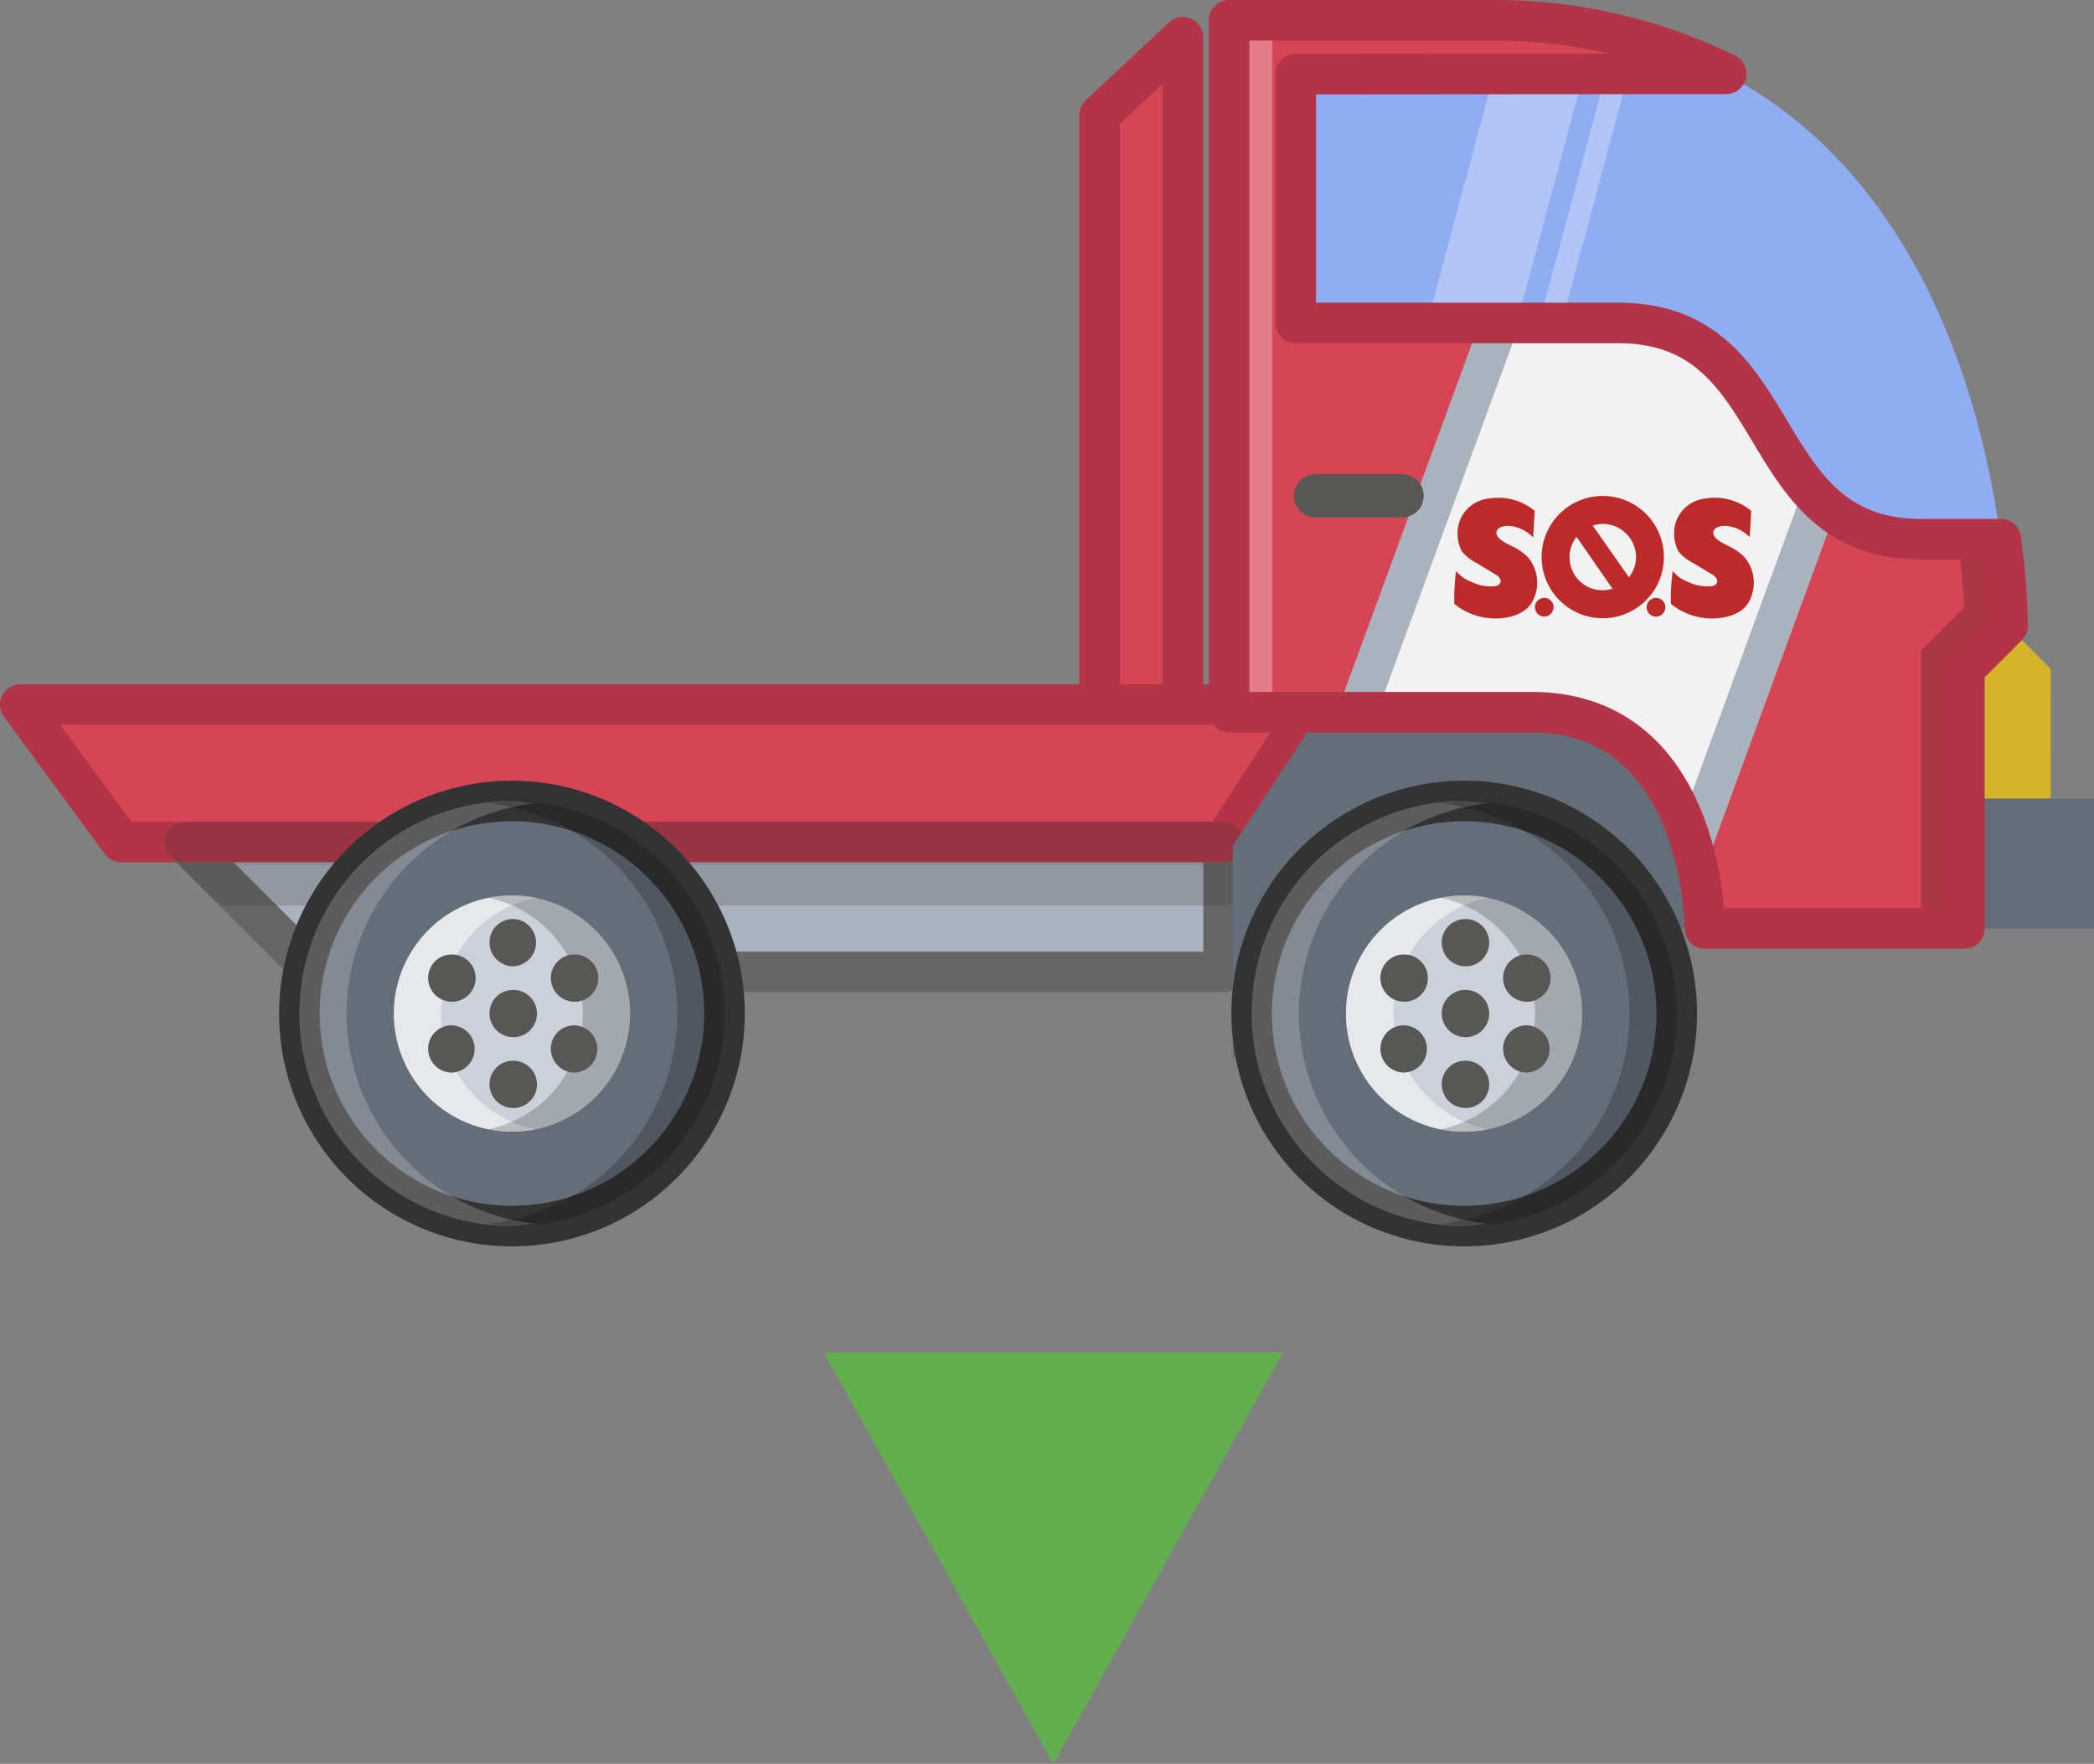 <svg xmlns="http://www.w3.org/2000/svg" xmlns:xlink="http://www.w3.org/1999/xlink" width="51.643" height="43.502" viewBox="0 0 51.643 43.502">
  <rect x="0" y="0" width="51.643" height="43.502" fill="#808080" stroke="none"/>
  <defs>
    <clipPath id="clip-path">
      <path id="Trazado_760" data-name="Trazado 760" d="M838.354,354.875v-9.514h9.6c4.266,0,3.2,5.333,7.466,5.333h1.962a17.383,17.383,0,0,1,.171,2.133l-1.067,1.066v6.4h-6.4s0-5.332-4.266-5.332h-7.466v-.085Z" transform="translate(-838.354 -345.361)" fill="none"/>
    </clipPath>
  </defs>
  <g id="Grupo_594" data-name="Grupo 594" transform="translate(0.5 0.5)">
    <path id="Trazado_744" data-name="Trazado 744" d="M831.956,348.756V333.166l2.055-1.92v17.51Z" transform="translate(-805.338 -330.828)" fill="#d64556" stroke="#b23446" stroke-linecap="round" stroke-linejoin="round" stroke-width="1"/>
    <path id="Trazado_745" data-name="Trazado 745" d="M808.312,367.6h-27.18l-2.489-3.388h31.875Z" transform="translate(-778.644 -347.334)" fill="#d64556" stroke="#b23446" stroke-linecap="round" stroke-linejoin="round" stroke-width="1"/>
    <g id="Grupo_576" data-name="Grupo 576" transform="translate(4.058 20.264)">
      <path id="Trazado_746" data-name="Trazado 746" d="M812.39,371v3.2H789.972l-3.2-3.2" transform="translate(-786.772 -370.995)" fill="#aab2bd" stroke="#666" stroke-linecap="round" stroke-linejoin="round" stroke-width="1"/>
      <line id="Línea_200" data-name="Línea 200" x2="25.618" stroke-width="1" stroke="#b23446" stroke-linecap="round" stroke-linejoin="round" fill="#d64556"/>
    </g>
    <g id="Grupo_577" data-name="Grupo 577" transform="translate(4.058 20.264)" opacity="0.2">
      <path id="Trazado_747" data-name="Trazado 747" d="M812.39,371H786.772l1.067,1.067H812.39Z" transform="translate(-786.772 -370.995)" stroke="#333" stroke-linecap="round" stroke-linejoin="round" stroke-width="1"/>
    </g>
    <path id="Trazado_748" data-name="Trazado 748" d="M847.907,364.587h-7.214l-2.159,3.291v5.241l2.181,0v-3.2h11.458S852.173,364.587,847.907,364.587Z" transform="translate(-808.632 -347.522)" fill="#656d78"/>
    <path id="Trazado_749" data-name="Trazado 749" d="M844.753,330.409c9.8,0,12.094,8.724,12.627,12.8h-1.962c-4.266,0-3.2-5.332-7.466-5.332h-9.6v-7.466Z" transform="translate(-808.542 -330.409)" fill="#90adf4"/>
    <path id="Trazado_750" data-name="Trazado 750" d="M876.8,363.514v1.067h-2.133v-3.2l1.067-1.067,1.067,1.067Z" transform="translate(-826.725 -345.383)" fill="#d5b42a"/>
    <path id="Trazado_751" data-name="Trazado 751" d="M877.868,368.859v3.2h-3.2v-3.2h3.2Z" transform="translate(-826.725 -349.662)" fill="#656d78"/>
    <path id="Trazado_752" data-name="Trazado 752" d="M838.354,347.388V330.409H845a13.023,13.023,0,0,1,5.614,1.32L840,331.737v6.137h7.956c4.266,0,3.2,5.333,7.466,5.333h1.962a17.383,17.383,0,0,1,.171,2.133l-1.067,1.066v6.4h-6.4s0-5.332-4.266-5.332h-7.466v-.085Z" transform="translate(-808.542 -330.409)" fill="#d64556"/>
    <g id="Grupo_580" data-name="Grupo 580" transform="translate(29.812 7.465)">
      <g id="Grupo_579" data-name="Grupo 579" clip-path="url(#clip-path)">
        <path id="Trazado_753" data-name="Trazado 753" d="M849.345,357.69H838.86l7.323-19.971h10.485Z" transform="translate(-838.608 -341.534)" fill="#aab2bd"/>
        <path id="Trazado_754" data-name="Trazado 754" d="M849.348,357.69H840.86l7.323-19.971h8.488Z" transform="translate(-839.609 -341.534)" fill="#f2f2f2"/>
        <g id="Grupo_578" data-name="Grupo 578" transform="translate(5.55 4.266)">
          <path id="Trazado_755" data-name="Trazado 755" d="M851.421,354.983l.036-.655a1.415,1.415,0,0,0-1.151-.3.856.856,0,0,0-.739.7.978.978,0,0,0,.093.6,1.126,1.126,0,0,0,.361.285c.307.188.454.274.454.274s.217.114.117.245a.171.171,0,0,1-.11.055,1.085,1.085,0,0,1-.571-.1.9.9,0,0,1-.392-.274,5.2,5.2,0,0,0-.045.81,1.609,1.609,0,0,0,1.014.36s.705.023.925-.442a.974.974,0,0,0-.122-1.067,1.337,1.337,0,0,0-.406-.279c-.289-.141-.362-.225-.374-.329,0,0,0-.181.332-.166a.942.942,0,0,1,.579.286" transform="translate(-849.47 -353.961)" fill="#bd2a2a"/>
          <path id="Trazado_756" data-name="Trazado 756" d="M862.116,354.983l.037-.655a1.416,1.416,0,0,0-1.151-.3.856.856,0,0,0-.739.7.978.978,0,0,0,.093.6,1.126,1.126,0,0,0,.362.285c.307.188.454.274.454.274s.217.114.117.245a.17.17,0,0,1-.11.055,1.085,1.085,0,0,1-.571-.1.9.9,0,0,1-.392-.274,5.273,5.273,0,0,0-.045.81,1.613,1.613,0,0,0,1.015.36s.705.023.925-.442a.974.974,0,0,0-.123-1.067,1.334,1.334,0,0,0-.4-.279c-.29-.141-.363-.225-.375-.329,0,0,0-.181.332-.166a.942.942,0,0,1,.579.286" transform="translate(-854.825 -353.961)" fill="#bd2a2a"/>
          <path id="Trazado_757" data-name="Trazado 757" d="M853.92,359.171a.23.23,0,1,1-.231-.23.23.23,0,0,1,.231.23" transform="translate(-851.467 -356.427)" fill="#bd2a2a"/>
          <path id="Trazado_758" data-name="Trazado 758" d="M859.443,359.171a.231.231,0,1,1-.231-.23.231.231,0,0,1,.231.23" transform="translate(-854.233 -356.427)" fill="#bd2a2a"/>
          <path id="Trazado_759" data-name="Trazado 759" d="M855.3,353.906a1.508,1.508,0,1,0,1.508,1.508A1.508,1.508,0,0,0,855.3,353.906Zm-.819,1.508a.813.813,0,0,1,.172-.5l.886,1.278a.808.808,0,0,1-1.057-.78Zm1.466.5-.894-1.276a.808.808,0,0,1,.247-.042.82.82,0,0,1,.82.82A.811.811,0,0,1,855.946,355.912Z" transform="translate(-851.634 -353.906)" fill="#bd2a2a"/>
        </g>
      </g>
    </g>
    <g id="Grupo_581" data-name="Grupo 581" transform="translate(46.876 12.798)" opacity="0.2">
      <path id="Trazado_761" data-name="Trazado 761" d="M874.494,356.042h-1.066a14.964,14.964,0,0,1,.171,1.683l-1.066,1.066v6.849H873.6v-6.4l1.067-1.066A17.383,17.383,0,0,0,874.494,356.042Z" transform="translate(-872.532 -356.042)"/>
    </g>
    <g id="Grupo_582" data-name="Grupo 582" transform="translate(34.701 1.323)" opacity="0.3">
      <path id="Trazado_762" data-name="Trazado 762" d="M850.354,339.2,852,333.058c-.735,0-1.432,0-2.209,0l-1.646,6.141Z" transform="translate(-848.146 -333.058)" fill="#fff"/>
    </g>
    <g id="Grupo_583" data-name="Grupo 583" transform="translate(37.461 1.302)" opacity="0.3">
      <path id="Trazado_763" data-name="Trazado 763" d="M854.226,339.18l1.647-6.143a2.328,2.328,0,0,0-.554,0l-1.646,6.143Z" transform="translate(-853.674 -333.017)" fill="#fff"/>
    </g>
    <g id="Grupo_584" data-name="Grupo 584" transform="translate(29.812 0)" opacity="0.3">
      <rect id="Rectángulo_304" data-name="Rectángulo 304" width="1.067" height="17.065" fill="#fff"/>
    </g>
    <path id="Trazado_764" data-name="Trazado 764" d="M849.952,374.214a5.242,5.242,0,1,1-5.242-5.242A5.244,5.244,0,0,1,849.952,374.214Z" transform="translate(-809.099 -349.718)" fill="#656d78" stroke="#333" stroke-miterlimit="10" stroke-width="1"/>
    <g id="Grupo_585" data-name="Grupo 585" transform="translate(30.368 19.254)" opacity="0.2">
      <path id="Trazado_765" data-name="Trazado 765" d="M840.632,374.214a5.226,5.226,0,0,1,4.66-5.184,4.956,4.956,0,0,0-.582-.059,5.242,5.242,0,0,0,0,10.485,4.847,4.847,0,0,0,.582-.059A5.225,5.225,0,0,1,840.632,374.214Z" transform="translate(-839.467 -368.972)" fill="#fff"/>
    </g>
    <g id="Grupo_586" data-name="Grupo 586" transform="translate(35.027 19.254)" opacity="0.2">
      <path id="Trazado_766" data-name="Trazado 766" d="M853.46,374.214a5.225,5.225,0,0,1-4.66,5.183,4.856,4.856,0,0,0,.583.059,5.242,5.242,0,0,0,0-10.485,4.964,4.964,0,0,0-.583.059A5.226,5.226,0,0,1,853.46,374.214Z" transform="translate(-848.8 -368.972)"/>
    </g>
    <path id="Trazado_767" data-name="Trazado 767" d="M849.958,376.551a2.913,2.913,0,1,1-2.912-2.913A2.915,2.915,0,0,1,849.958,376.551Z" transform="translate(-811.436 -352.054)" fill="#ccd1d9"/>
    <g id="Grupo_587" data-name="Grupo 587" transform="translate(32.697 21.584)" opacity="0.5">
      <path id="Trazado_768" data-name="Trazado 768" d="M845.3,376.551a2.916,2.916,0,0,1,2.33-2.853,2.868,2.868,0,0,0-.582-.059,2.913,2.913,0,1,0,.582,5.766A2.917,2.917,0,0,1,845.3,376.551Z" transform="translate(-844.133 -373.638)" fill="#fff"/>
    </g>
    <g id="Grupo_588" data-name="Grupo 588" transform="translate(35.027 21.584)" opacity="0.2">
      <path id="Trazado_769" data-name="Trazado 769" d="M851.13,376.551a2.917,2.917,0,0,1-2.33,2.853,2.913,2.913,0,1,0,0-5.707A2.916,2.916,0,0,1,851.13,376.551Z" transform="translate(-848.8 -373.638)"/>
    </g>
    <path id="Trazado_770" data-name="Trazado 770" d="M849.447,375.97a.587.587,0,0,1-.588-.582.577.577,0,0,1,.576-.583h.012a.582.582,0,1,1,0,1.165Z" transform="translate(-813.802 -352.639)" fill="#575756"/>
    <path id="Trazado_771" data-name="Trazado 771" d="M849.447,382.97a.587.587,0,0,1-.588-.582.577.577,0,0,1,.576-.583h.012a.582.582,0,1,1,0,1.165Z" transform="translate(-813.802 -356.144)" fill="#575756"/>
    <path id="Trazado_772" data-name="Trazado 772" d="M846.417,377.72a.587.587,0,0,1-.588-.582.577.577,0,0,1,.576-.583h.012a.582.582,0,0,1,0,1.165Z" transform="translate(-812.285 -353.515)" fill="#575756"/>
    <path id="Trazado_773" data-name="Trazado 773" d="M852.478,381.22a.587.587,0,0,1-.588-.583.577.577,0,0,1,.576-.583h.012a.583.583,0,0,1,0,1.165Z" transform="translate(-815.32 -355.268)" fill="#575756"/>
    <path id="Trazado_774" data-name="Trazado 774" d="M846.417,381.22a.587.587,0,0,1-.588-.583.577.577,0,0,1,.576-.583h.012a.583.583,0,0,1,0,1.165Z" transform="translate(-812.285 -355.268)" fill="#575756"/>
    <path id="Trazado_775" data-name="Trazado 775" d="M852.478,377.72a.587.587,0,0,1-.588-.582.577.577,0,0,1,.576-.583h.012a.582.582,0,1,1,0,1.165Z" transform="translate(-815.32 -353.515)" fill="#575756"/>
    <path id="Trazado_776" data-name="Trazado 776" d="M849.447,379.47a.587.587,0,0,1-.588-.582.577.577,0,0,1,.576-.583h.012a.582.582,0,1,1,0,1.165Z" transform="translate(-813.802 -354.391)" fill="#575756"/>
    <path id="Trazado_777" data-name="Trazado 777" d="M844.225,353.9h-2.133a.533.533,0,0,1,0-1.066h2.133a.533.533,0,0,1,0,1.066Z" transform="translate(-810.146 -341.639)" fill="#575756"/>
    <path id="Trazado_778" data-name="Trazado 778" d="M838.354,347.388V330.409H845a13.023,13.023,0,0,1,5.614,1.32L840,331.737v6.137h7.956c4.266,0,3.2,5.333,7.466,5.333h1.962a17.383,17.383,0,0,1,.171,2.133l-1.067,1.066v6.4h-6.4s0-5.332-4.266-5.332h-7.466v-.085Z" transform="translate(-808.542 -330.409)" fill="none" stroke="#b23446" stroke-linecap="round" stroke-linejoin="round" stroke-width="1"/>
    <g id="Grupo_593" data-name="Grupo 593" transform="translate(6.883 19.254)">
      <path id="Trazado_779" data-name="Trazado 779" d="M802.914,374.214a5.242,5.242,0,1,1-5.242-5.242A5.244,5.244,0,0,1,802.914,374.214Z" transform="translate(-792.429 -368.972)" fill="#656d78" stroke="#333" stroke-miterlimit="10" stroke-width="1"/>
      <g id="Grupo_589" data-name="Grupo 589" opacity="0.2">
        <path id="Trazado_780" data-name="Trazado 780" d="M793.594,374.214a5.226,5.226,0,0,1,4.66-5.184,4.975,4.975,0,0,0-.583-.059,5.242,5.242,0,0,0,0,10.485,4.866,4.866,0,0,0,.583-.059A5.226,5.226,0,0,1,793.594,374.214Z" transform="translate(-792.429 -368.972)" fill="#fff"/>
      </g>
      <g id="Grupo_590" data-name="Grupo 590" transform="translate(4.66)" opacity="0.2">
        <path id="Trazado_781" data-name="Trazado 781" d="M806.423,374.214a5.226,5.226,0,0,1-4.66,5.183,4.848,4.848,0,0,0,.582.059,5.242,5.242,0,0,0,0-10.485,4.956,4.956,0,0,0-.582.059A5.227,5.227,0,0,1,806.423,374.214Z" transform="translate(-801.763 -368.972)"/>
      </g>
      <path id="Trazado_782" data-name="Trazado 782" d="M802.921,376.551a2.913,2.913,0,1,1-2.913-2.912A2.915,2.915,0,0,1,802.921,376.551Z" transform="translate(-794.766 -371.309)" fill="#ccd1d9"/>
      <g id="Grupo_591" data-name="Grupo 591" transform="translate(2.33 2.33)" opacity="0.5">
        <path id="Trazado_783" data-name="Trazado 783" d="M798.261,376.551a2.916,2.916,0,0,1,2.33-2.853,2.872,2.872,0,0,0-.583-.059,2.912,2.912,0,1,0,.583,5.766A2.917,2.917,0,0,1,798.261,376.551Z" transform="translate(-797.096 -373.639)" fill="#fff"/>
      </g>
      <g id="Grupo_592" data-name="Grupo 592" transform="translate(4.66 2.33)" opacity="0.2">
        <path id="Trazado_784" data-name="Trazado 784" d="M804.093,376.551a2.917,2.917,0,0,1-2.33,2.853,2.912,2.912,0,1,0,0-5.707A2.916,2.916,0,0,1,804.093,376.551Z" transform="translate(-801.763 -373.639)"/>
      </g>
      <path id="Trazado_785" data-name="Trazado 785" d="M802.409,375.97a.587.587,0,0,1-.588-.583.577.577,0,0,1,.577-.583h.012a.583.583,0,0,1,0,1.165Z" transform="translate(-797.132 -371.893)" fill="#575756"/>
      <path id="Trazado_786" data-name="Trazado 786" d="M802.409,382.97a.587.587,0,0,1-.588-.582.577.577,0,0,1,.577-.583h.012a.582.582,0,0,1,0,1.165Z" transform="translate(-797.132 -375.398)" fill="#575756"/>
      <path id="Trazado_787" data-name="Trazado 787" d="M799.378,377.72a.587.587,0,0,1-.588-.582.578.578,0,0,1,.577-.583h.011a.582.582,0,1,1,0,1.165Z" transform="translate(-795.614 -372.769)" fill="#575756"/>
      <path id="Trazado_788" data-name="Trazado 788" d="M805.439,381.22a.588.588,0,0,1-.588-.583.578.578,0,0,1,.577-.583h.011a.583.583,0,0,1,0,1.165Z" transform="translate(-798.649 -374.521)" fill="#575756"/>
      <path id="Trazado_789" data-name="Trazado 789" d="M799.378,381.22a.588.588,0,0,1-.588-.583.578.578,0,0,1,.577-.583h.011a.583.583,0,0,1,0,1.165Z" transform="translate(-795.614 -374.521)" fill="#575756"/>
      <path id="Trazado_790" data-name="Trazado 790" d="M805.439,377.72a.587.587,0,0,1-.588-.582.578.578,0,0,1,.577-.583h.011a.582.582,0,1,1,0,1.165Z" transform="translate(-798.649 -372.769)" fill="#575756"/>
      <path id="Trazado_791" data-name="Trazado 791" d="M802.409,379.47a.587.587,0,0,1-.588-.582.577.577,0,0,1,.577-.583h.012a.582.582,0,0,1,0,1.165Z" transform="translate(-797.132 -373.645)" fill="#575756"/>
    </g>
    <path id="Trazado_792" data-name="Trazado 792" d="M829.662,396.219,824,406.364l-5.659-10.145Z" transform="translate(-798.523 -363.361)" fill="#63af50"/>
  </g>
</svg>
